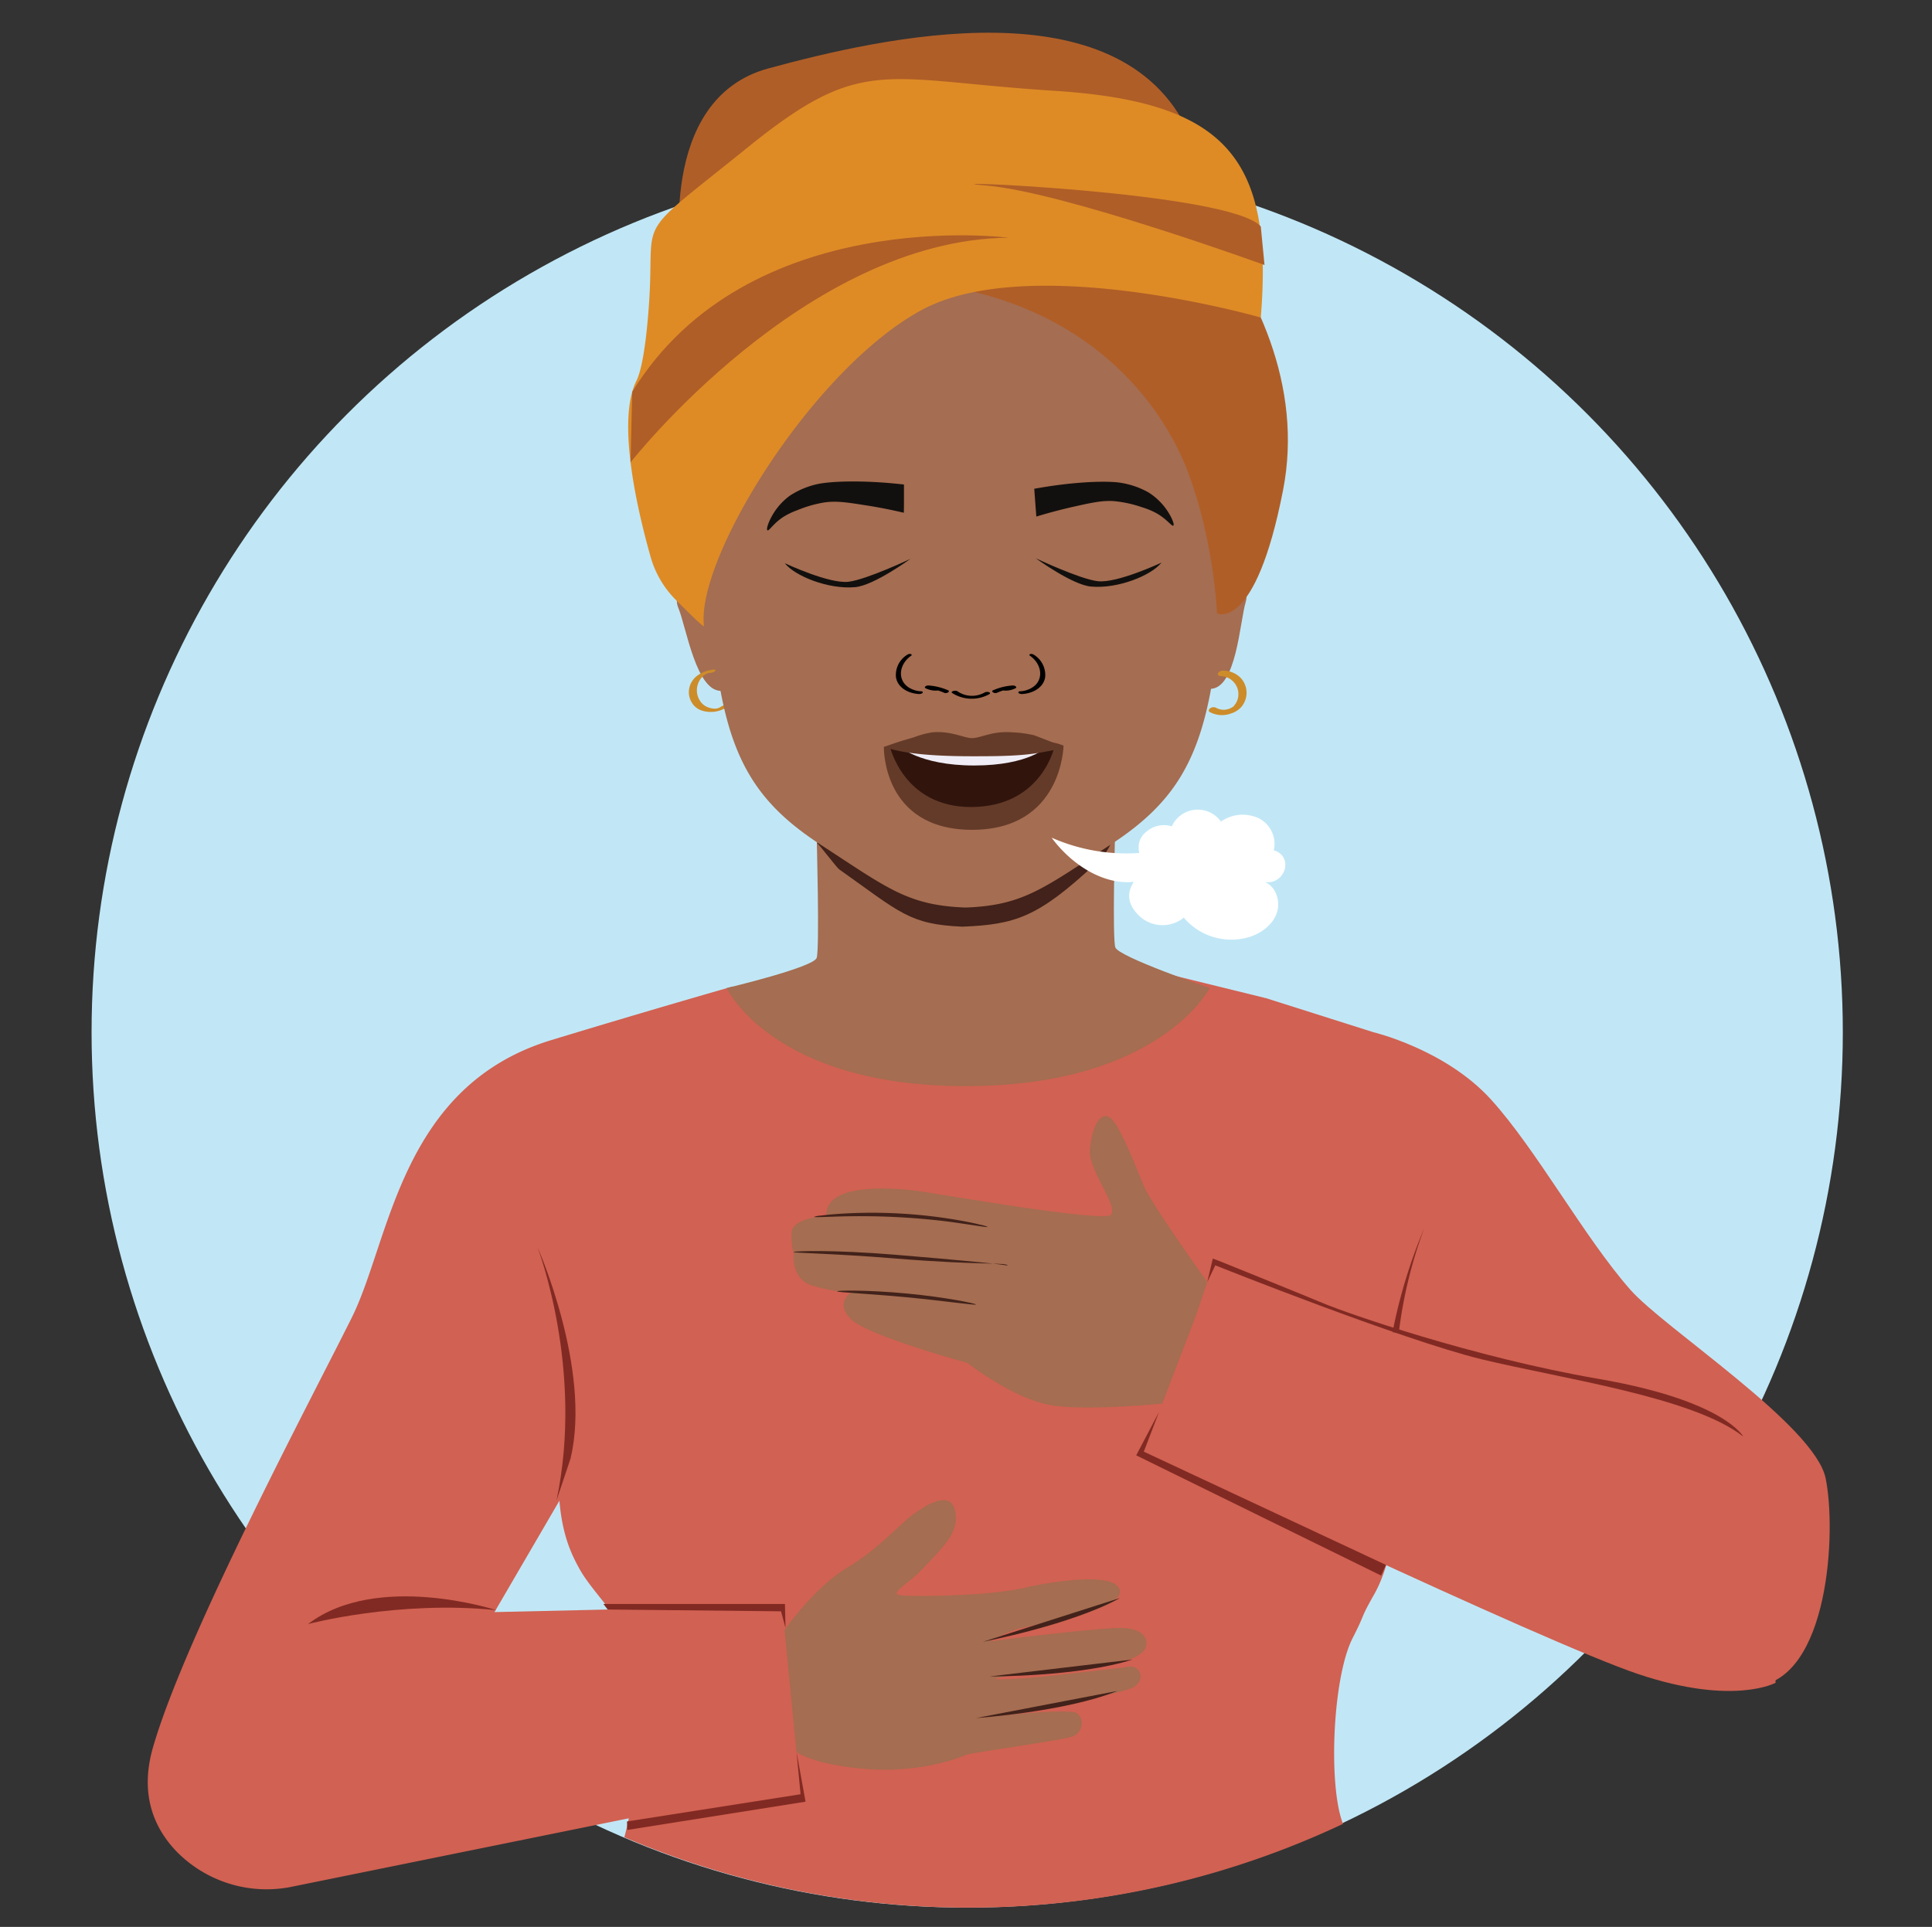 <svg xmlns="http://www.w3.org/2000/svg" viewBox="0 0 637.33 635.77"><rect x="0" y="0" width="637.33" height="635.77" fill="#333333" stroke="none"/><defs><style>.cls-1{fill:#c1e7f6;}.cls-2{fill:#d16152;}.cls-3{fill:#a56d51;}.cls-4{fill:#42221a;}.cls-5{fill:#812a23;}.cls-6{fill:#cd8c2a;}.cls-7{fill:#12100e;}.cls-8{fill:#b05e27;}.cls-9{fill:#de8b26;}.cls-10{fill:#fff;}.cls-11{fill:#643b29;}.cls-12{fill:#31150d;}.cls-13{fill:#f0edf6;}</style></defs><g id="Layer_1" data-name="Layer 1"><circle class="cls-1" cx="319.06" cy="340.56" r="288.85"/><path class="cls-2" d="M417.17,329.23l-48.84-12-94.7,2.64-86.1,23.86c-1.39,7.24-.54,15.56-.71,22.88q-.58,24.3-1,48.58-.51,25.38-1,50.75c-.3,15.56-2.53,32.55,4,47.07a57.62,57.62,0,0,0,2.66,5.19c4.73,8.2,17.09,19.36,17.65,28.81,1.13,18.74,2.22,39.07-3.17,59.18A289.51,289.51,0,0,0,443,601.79c-.16-.51-.31-1-.44-1.36-4.32-13.37-2.83-47.28,3.67-60,4.48-8.77,2.17-5.71,7-14.23,7.62-13.37,8.23-35,9.14-48.83.82-12.56,4.62-39.28-2.47-62.11C446.53,372,417.17,329.23,417.17,329.23Z"/><path class="cls-2" d="M96.55,622.46a41.58,41.58,0,0,1-38.48-11.75c-7.2-7.6-12.07-18.62-7.62-34.11,10.69-37.15,53-116.48,65.66-142S132,358.33,181.9,343.16c34.64-10.53,59.85-17.69,59.85-17.69s3.69,96.83-33.95,147L199,470.33,163.12,531.9l96-2.18-.52,59.82Z"/><path class="cls-3" d="M398.26,423s-18-25.09-20.72-31.3-8.61-22.22-12-23.31-5.52,4.92-6,11.24,9.65,18.73,6.89,21.19-53.63-6.38-62.12-7.65-32.18-3.35-31.68,7.92c0,0-11.31.71-11.49,5.55s.7,6.67.7,6.67-1.16,8.79,6.26,10.9a58.28,58.28,0,0,0,12.55,2.29s-5.44,3.46.24,8.89,38.2,14.28,38.2,14.28,15.7,12.31,28.43,14.1,37.29-.8,37.29-.8Z"/><path class="cls-2" d="M417.28,329.23l35.77,11.34s23.75,5.64,38.77,22.17,30.88,45.65,46,62.8c11.21,12.75,60.76,44.68,64.41,62.16s1.14,66.28-23,68.64c0,0-126.78-126.38-128.21-125.88s-13.82,12.33-13.82,12.33-13.95-34.5-20.32-52.91S417.28,329.23,417.28,329.23Z"/><path class="cls-2" d="M400.9,417.47s65.77,30.14,93.9,32.06,62.71,7.54,76.82,19.82,14.1,85.88,14.1,85.88-13.84,7.64-45.16-2.83S377.32,479,377.32,479Z"/><path class="cls-4" d="M325.81,404.83c0,.18-3.21-.37-8.36-1.11-1.93-.28-8.8-1.4-20.19-2.07-7.92-.45-15.1-.43-20.3-.28s-8.42.32-8.43.13a7.84,7.84,0,0,1,2.23-.42c1.45-.2,3.56-.41,6.16-.59a166.29,166.29,0,0,1,40.67,2.36c2.57.48,4.64.93,6.05,1.3A7.33,7.33,0,0,1,325.81,404.83Z"/><path class="cls-4" d="M332.36,417.62c.1-1.23-7.53,0-37.3-2.41-20.57-1.67-33.32-1.77-33.3-2.11s12.83-.8,33.4.88S332.39,417.28,332.36,417.62Z"/><path class="cls-4" d="M321.93,430.41c0,.18-2.59-.12-6.72-.61s-9.83-1.17-16.14-1.78c-2.95-.28-8.57-.77-16.2-1.3-4.15-.29-6.72-.48-6.71-.66s2.58-.28,6.75-.21,9.93.34,16.27.94,12.05,1.42,16.16,2.14S322,430.25,321.93,430.41Z"/><path class="cls-3" d="M369.42,537.14c-9.7.1-42.88,4.4-42.88,4.4a59.39,59.39,0,0,1,7.93-3.67c4.76-1.83,36.74-6.16,34.91-13.29s-29.83-1.08-29.83-1.08c-11.76,3.17-36.65,3.28-41.84,2.91s1.26-3.09,6.75-8.9,10.84-10.84,10.85-16.36c0-9.7-7.56-6.25-14-1.54-5.28,3.88-11,11.11-21.93,17.69s-20.57,20.55-20.57,20.55l3.93,40.21s5.28,4.19,23,5.61,31.18-3.8,32.74-4.59,32.27-4.87,35.44-6.17,4-5.67,1.34-7.63S322,566.86,322,566.86s47.13-7.26,51.89-10.18a4.85,4.85,0,0,0,2.27-2.63,3.34,3.34,0,0,0-3.82-4.14c-3.88.62-15.42,1.83-23.2,2.74-12.13,1.42-20.8,1.59-20.83,1.26s9.77-1.75,21.9-3.16c10.63-1.25,17.52-2.55,20.85-2.92a11.65,11.65,0,0,0,5.41-2.37C379.63,543.06,379.12,537.05,369.42,537.14Z"/><path class="cls-5" d="M398.26,423l2.64-5.51s61.72,24.66,87.89,31S558.72,461,575.07,474c0,0-6.13-11.87-47.74-19.05s-83.05-21.69-90.7-24.9S402.08,416,402.08,416l-2-.74Z"/><polygon class="cls-5" points="382.32 465.92 377.32 478.96 457.2 516.33 455.61 519.85 374.81 480.18 382.32 465.92"/><polygon class="cls-5" points="206.84 600.98 264.09 592 262.76 578.08 265.74 594.45 206.93 603.78 206.84 600.98"/><path class="cls-5" d="M163.69,531.25s-39.26-12.8-62.08,4.6C101.61,535.85,131.25,527.94,163.69,531.25Z"/><polygon class="cls-5" points="199.04 529.22 258.94 529.22 259.12 537.07 257.64 531.64 200.47 531.05 199.04 529.22"/><path class="cls-3" d="M367.92,312.57c-1-3.12-.11-36.39-.11-36.39l-49.2,7.57-49.2-7.57s1,36.73,0,39.86S239.72,326,239.72,326s15,32.37,78.89,32.37S399.06,326,399.06,326,368.9,315.7,367.92,312.57Z"/><path class="cls-4" d="M269.52,278.13c.78.58,6.48,8.11,7.29,8.69C297,301.14,300,305,317.48,305.75c17.45-.71,24.94-3.11,43.71-20.6,6.32-5.9,4.93-7.87,6.32-9C336.16,276.1,300.92,277.9,269.52,278.13Z"/><path class="cls-3" d="M237.76,179.75s-9.43-14.48-14.79-13.9c-3.25.35,4.28,7.68,5.21,16,1.24,11.1-7,12.53-4.38,18.81s5.93,28.19,14.55,27.26c3.42-.37,6.92-7.95,6.92-7.95S240.57,189.64,237.76,179.75Z"/><path class="cls-6" d="M235.29,220.92c-3.78.42-7.53,2.64-8,6.7a6.56,6.56,0,0,0,1.28,4.72,5.87,5.87,0,0,0,3.09,2.15,9.66,9.66,0,0,0,8.29-1.3c.41-.28.33-.55-.16-.59a3.22,3.22,0,0,0-1.86.5,3.54,3.54,0,0,1-2.13.73,6.83,6.83,0,0,1-2.28-.48,5.07,5.07,0,0,1-2.32-1.72,6.39,6.39,0,0,1-.1-7.62,5.79,5.79,0,0,1,1.57-1.47,4.61,4.61,0,0,1,.78-.38c.22-.08-.17.05.05,0l.35-.09c-.23,0,.41-.06.33-.05a2.8,2.8,0,0,0,1.76-.63c.35-.44-.31-.48-.62-.45Z"/><path class="cls-3" d="M394.92,179.31S402.85,164,408.23,164c3.27,0-3.48,8.07-3.57,16.42-.12,11.17,8.2,11.76,6.26,18.27s-3.06,28.65-11.73,28.59c-3.44,0-7.69-7.21-7.69-7.21S393.13,189.43,394.92,179.31Z"/><path class="cls-3" d="M406.56,188.38a.15.15,0,0,0,0,.06c-1.92,9.7-4.29,19.92-5.91,31.63-4.31,30.92-13.51,45.12-34.52,58.77-22,14.32-28.6,19.9-47.6,20.6-19-.7-25.61-6.28-47.61-20.6-21-13.65-30.21-27.85-34.5-58.77-1-6.89-2.17-13.26-3.39-19.3-.91-4.49-1.82-8.82-2.66-13,0-.07,0-.13,0-.18a.28.28,0,0,1,0-.06c-3-15.51-4.87-29.83-.71-47.12,4.28-17.89,19.07-40.09,41.57-54.1h0a88.88,88.88,0,0,1,47.31-13.67c48.77,0,82.12,39.33,88.93,67.78C411.67,158,409.69,172.54,406.56,188.38Z"/><path d="M324.8,228.49a8.46,8.46,0,0,1-9-.43c-.56-.41-2.46.05-1.68.61a12,12,0,0,0,12.25.36c.33-.21.28-.5-.13-.65a1.91,1.91,0,0,0-1.45.11"/><path d="M312.86,227.81a19.13,19.13,0,0,0-6.61-1.64,1.54,1.54,0,0,0-1,.32c-.19.17-.23.4,0,.54a7.32,7.32,0,0,0,3.63.83,1.4,1.4,0,0,0,1.12-.43c.2-.31-.17-.51-.47-.51a5.77,5.77,0,0,1-2.93-.67l-1,.86a17,17,0,0,1,5.91,1.49,1.4,1.4,0,0,0,1.21-.14c.24-.14.5-.48.14-.65"/><path d="M303.89,228.09c-2.25-.06-4.9-1.22-6-3.22-1.67-3-.12-6.6,2.7-8.53.3-.21.14-.48-.17-.56a1.65,1.65,0,0,0-1.2.29,7.83,7.83,0,0,0-3.67,7.25c.34,2.64,2.5,4.49,5.19,5.26a10.53,10.53,0,0,0,2.5.41c.34,0,.95-.12,1.12-.43s-.14-.46-.46-.47"/><path d="M327.48,227.81a19.13,19.13,0,0,1,6.61-1.64,1.51,1.51,0,0,1,1,.32c.19.17.23.4,0,.54a7.25,7.25,0,0,1-3.62.83,1.4,1.4,0,0,1-1.12-.43c-.21-.31.17-.51.47-.51a5.77,5.77,0,0,0,2.93-.67l1,.86a17,17,0,0,0-5.91,1.49,1.4,1.4,0,0,1-1.21-.14c-.24-.14-.5-.48-.14-.65"/><path d="M336.45,228.09c2.25-.06,4.9-1.22,6-3.22,1.67-3,.11-6.6-2.7-8.53-.31-.21-.14-.48.17-.56a1.65,1.65,0,0,1,1.2.29,7.83,7.83,0,0,1,3.67,7.25c-.34,2.64-2.5,4.49-5.2,5.26a10.45,10.45,0,0,1-2.49.41c-.34,0-1-.12-1.12-.43s.14-.46.46-.47"/><path class="cls-7" d="M341.18,161.17c.12,1.75.25,3.51.38,5.27.1,1.34.21,2.68.31,4,4.8-1.47,8.92-2.49,12-3.19,6.58-1.48,10-2.21,13.87-1.88a39,39,0,0,1,9,2,24,24,0,0,1,4.82,2c3.42,1.95,4.93,4.31,5.46,4.06s-.48-2.33-.58-2.55a20.9,20.9,0,0,0-7.59-8.42,27.3,27.3,0,0,0-9.26-3.18c-3.88-.63-14.51-.55-28.47,2"/><path class="cls-7" d="M300.32,184.4s-12,8.75-18.19,9.32c-9,.83-20.06-3.78-23.24-7.89,0,0,14.65,6.88,21,6.12C285.89,191.23,300.32,184.4,300.32,184.4Z"/><path class="cls-7" d="M298.2,159.89c0,1.76,0,3.52,0,5.29,0,1.34,0,2.68-.05,4-4.88-1.15-9.06-1.91-12.21-2.4-6.67-1.06-10.09-1.57-14-1a39.45,39.45,0,0,0-8.88,2.54,24.49,24.49,0,0,0-4.68,2.25c-3.29,2.17-4.64,4.63-5.18,4.41s.32-2.35.41-2.58a20.84,20.84,0,0,1,7-8.89,27.31,27.31,0,0,1,9-3.77c3.84-.88,14.45-1.49,28.54.12"/><path class="cls-7" d="M341.7,184.21s12,8.76,18.19,9.32c9,.83,20.06-3.77,23.24-7.89,0,0-14.65,6.88-21,6.12C356.13,191.05,341.7,184.21,341.7,184.21Z"/><path class="cls-8" d="M215.58,106.81s40.17-19.6,91.57-13.08,76.11,39,84.79,62.15,9.52,46.49,9.52,46.49,12.62,6.4,21.8-40.65C436.64,93.12,361.61,32.6,345,32.6S239.47,30.09,215.58,106.81Z"/><path class="cls-8" d="M224.79,86.79s-8.61-54.08,28.66-64.21S369.17-5.71,392.1,43.67Z"/><path class="cls-9" d="M222.87,197.86a32.61,32.61,0,0,1-8.21-14c-4.15-14.61-11.39-44.78-4.73-58.17,2.9-5.83,4.06-23.22,4.34-28.33,1.45-26.78-4.92-18.59,32.73-49s44.15-22,100.62-18.41,72.65,21.91,68.29,74.82c0,0-76-21.86-111.85-2.49s-74.45,81.8-71.84,104.27C232.3,207.23,227.16,202.18,222.87,197.86Z"/><path class="cls-8" d="M208,152.58S265.5,79.1,332.69,78.43c0,0-86-11.21-124.14,50.88Z"/><path class="cls-8" d="M417.14,87.44s-66.4-24.14-91.86-26.23,80.46,1.95,90.63,13.51Z"/><ellipse class="cls-10" cx="320.17" cy="250.79" rx="22.34" ry="4.7"/><path class="cls-6" d="M402.53,223.08a6,6,0,0,1,5.9,4.87,5.79,5.79,0,0,1-.7,4,10.56,10.56,0,0,1-.62.87c-.1.12-.2.24,0,.1L407,233a4.56,4.56,0,0,1-.39.27,2.9,2.9,0,0,1-.29.19c-.16.1.19-.1,0,0l-.24.13-.5.23-.25.1c-.12.05.13,0-.11,0a5.47,5.47,0,0,1-1.12.25,5.3,5.3,0,0,1-3-.67,1.88,1.88,0,0,0-1.88.19c-.38.27-.75.92-.17,1.23a8.47,8.47,0,0,0,6.91.53,7.73,7.73,0,0,0,3.42-2.07,7.2,7.2,0,0,0-.06-9.67,8.05,8.05,0,0,0-5.78-2.43,1.89,1.89,0,0,0-1.72.78c-.29.54.24,1,.77,1Z"/><path class="cls-11" d="M320.68,246.17c-12.84,0-29.11.26-29.11.26s-.66,27.36,29.12,27.36,30.15-27.74,30.15-27.74S333.52,246.17,320.68,246.17Z"/><path class="cls-12" d="M320.8,246.17c-6.1,0-27.17.36-27.17.36s4.56,19.74,26.64,19.74c23.94,0,27.82-20.73,27.82-20.73Z"/><path class="cls-13" d="M321.07,247.06c-6.1,0-24.68-1-24.68-1s6.68,6.51,25,6.51,24.13-6.32,24.13-6.32Z"/><path class="cls-11" d="M341.21,242.61a38.68,38.68,0,0,0-7.59-1c-6.25-.47-10.22,1.93-12.94,1.93s-6.69-2.4-12.94-1.93a28.84,28.84,0,0,0-6.16,1.62c-2.77.86-3.66,1-7.38,2.3-.95.32-1.68.61-2.63.89,4.65,1.61,12.3,3.1,29.12,3.1,5.37,0,10.76,0,16.12-.42a70.43,70.43,0,0,0,8.05-1.09c2.48-.51,3.88-.4,6-2a20.8,20.8,0,0,0-3.56-1.05Z"/><path class="cls-5" d="M188.22,481.22c7-29.47-10.91-69.72-10.91-69.72s15.47,40.2,6.27,83.56Z"/><path class="cls-5" d="M461.4,440a151.05,151.05,0,0,1,8.46-34.83,174,174,0,0,0-10.49,34.39A6.15,6.15,0,0,1,461.4,440Z"/><path class="cls-10" d="M375.81,281.43c-.81-4.09,1.1-6.23,3.26-7.7a8.82,8.82,0,0,1,7.49-1.09,9.41,9.41,0,0,1,16.21-1.57,12.49,12.49,0,0,1,12.35-1.14,9.41,9.41,0,0,1,5.07,10.61c6.7,2,3.82,11.45-2.92,10.48,3.7,1.56,5.23,6.43,3.91,10.23s-4.87,6.48-8.67,7.79a20.56,20.56,0,0,1-22-6.27,11.18,11.18,0,0,1-14.18-.12c-3.87-3.41-5.14-7.37-2.31-11.69-10.45,1.08-20.9-6.11-27.12-14.58a61.07,61.07,0,0,0,28.91,5.05"/><path class="cls-4" d="M368.6,557.92,322,566.86S351.46,564.84,368.6,557.92Z"/><path class="cls-4" d="M373.59,547.55l-47.14,5.59S356,553.23,373.59,547.55Z"/><path class="cls-4" d="M369.49,527.24l-45.22,14.45S353.3,536.16,369.49,527.24Z"/></g></svg>